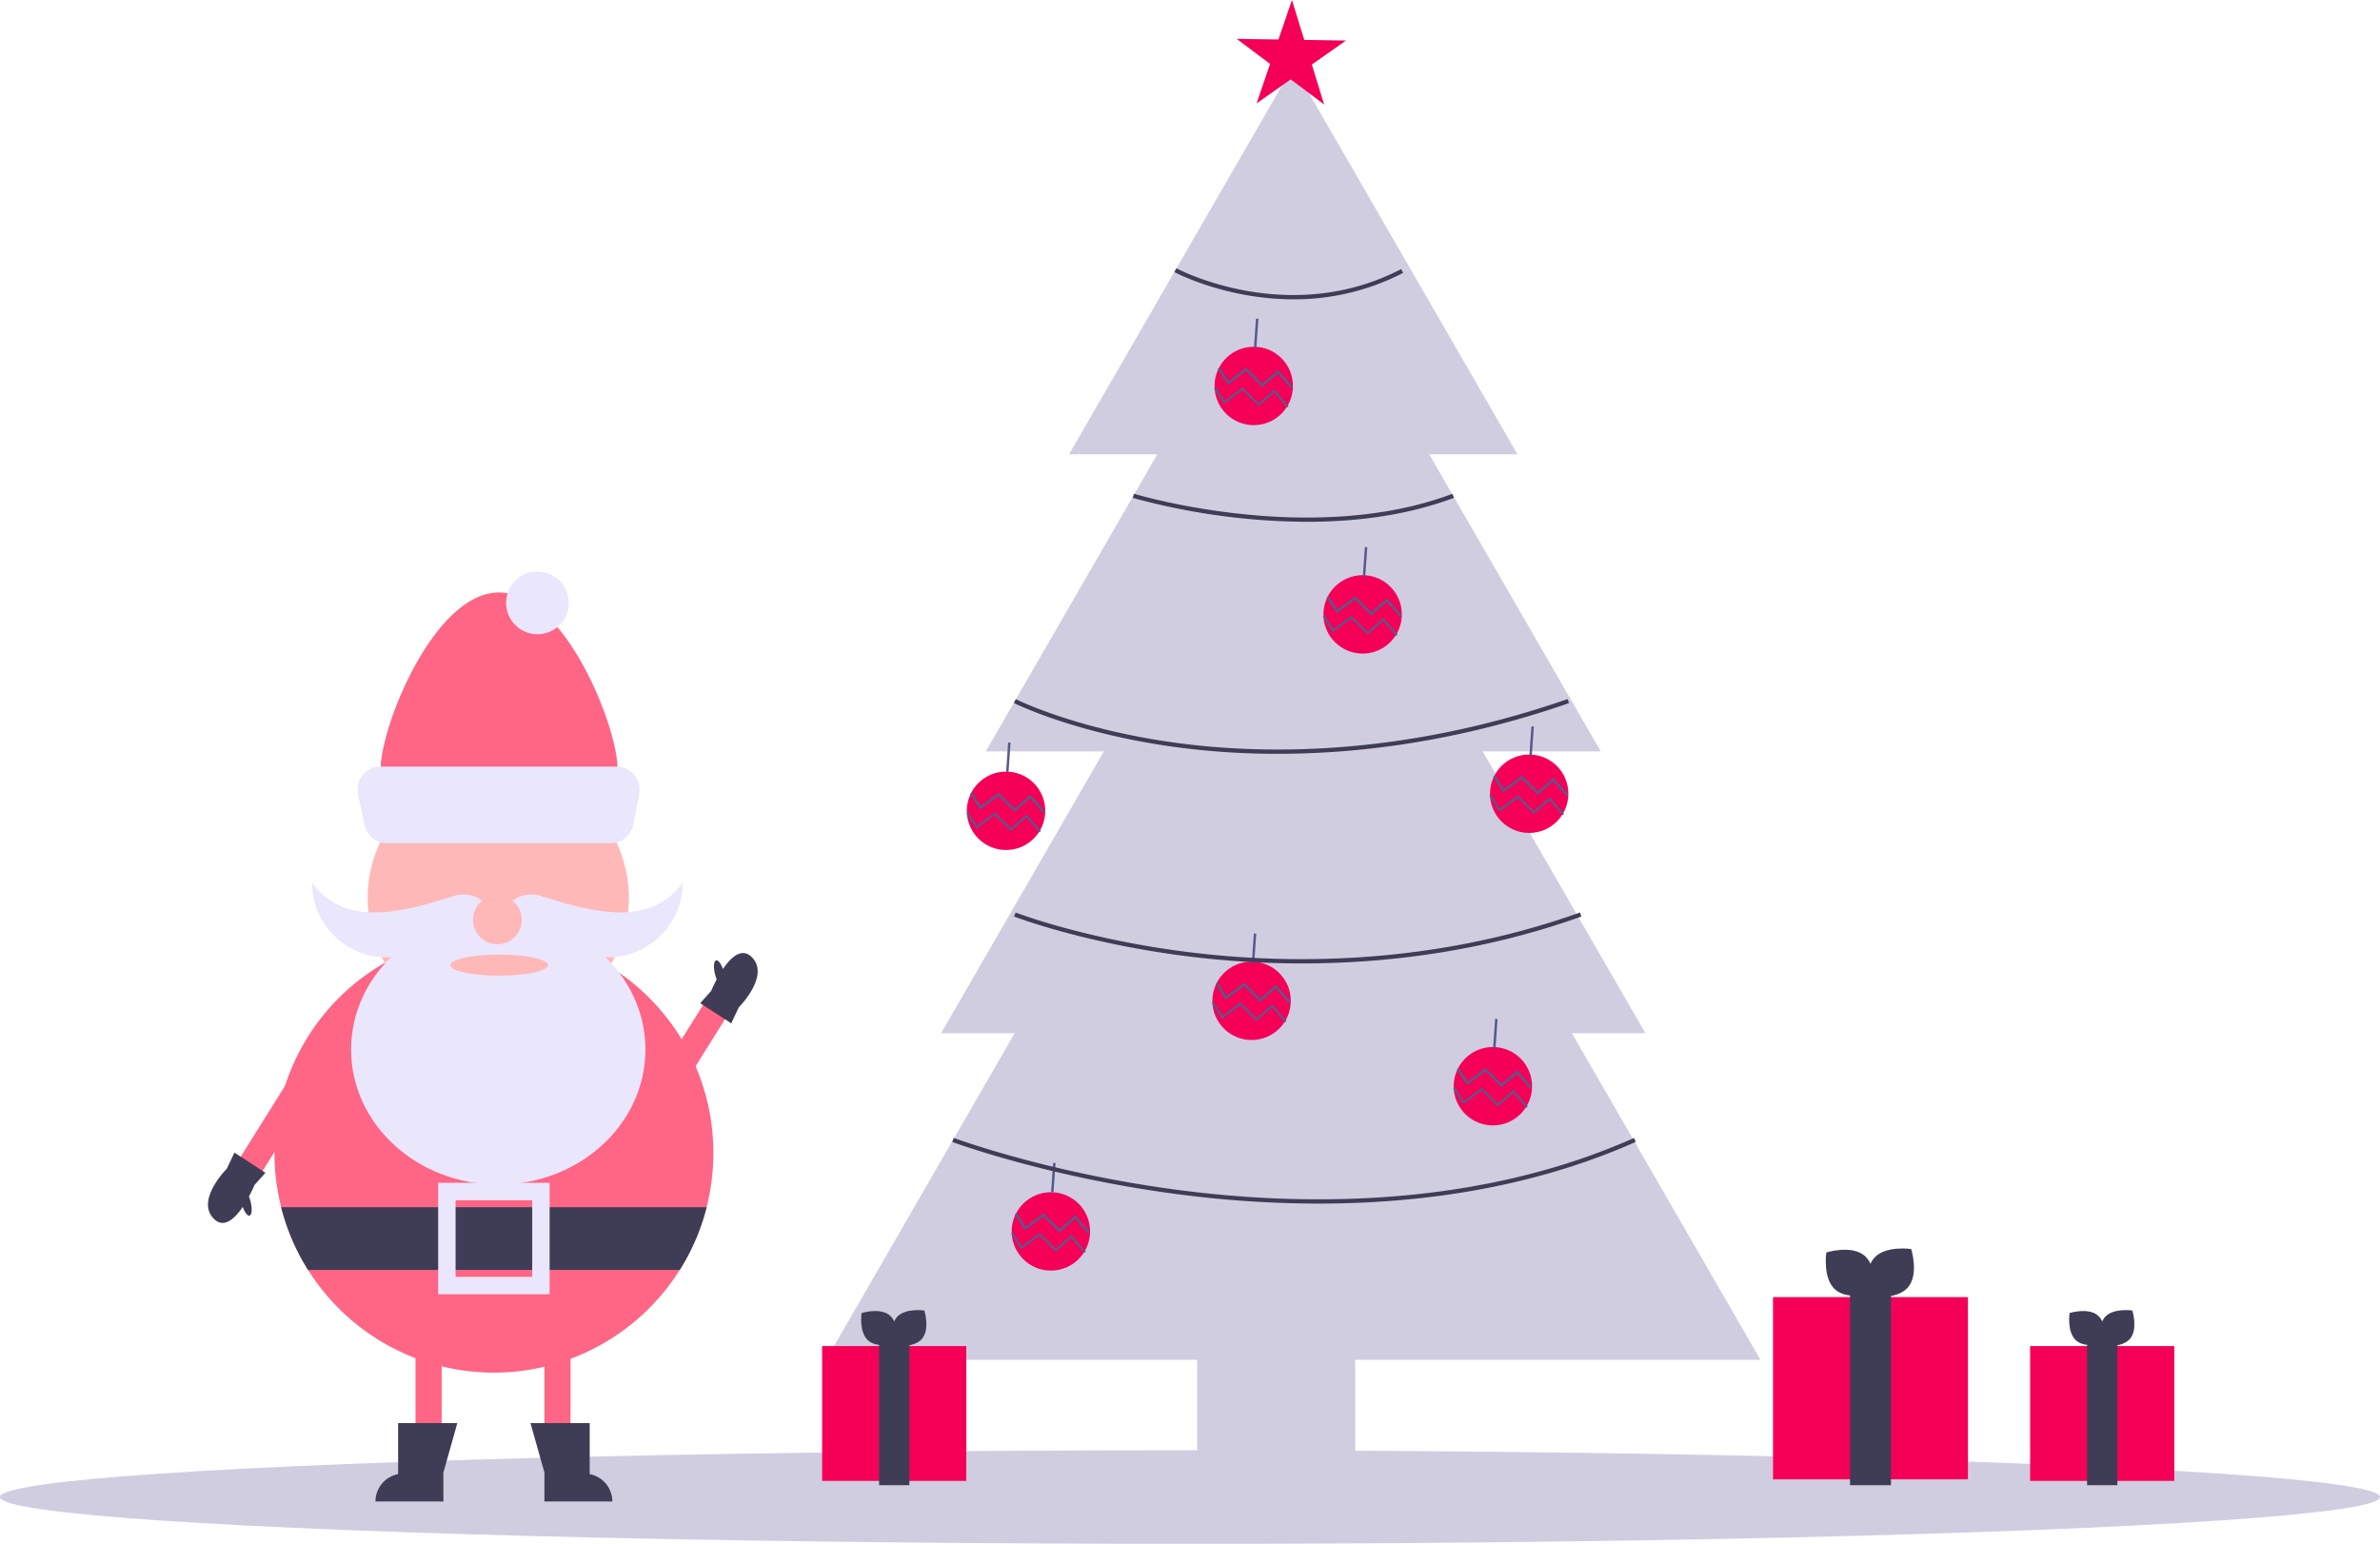 <svg id="e099efed-a71e-40e7-a332-5886ff88a654" data-name="Layer 1" xmlns="http://www.w3.org/2000/svg" width="1068" height="692.842" viewBox="0 0 1068 692.842"><title>santa_visit</title><ellipse cx="534" cy="671.842" rx="534" ry="21" fill="#d0cde1"/><path d="M386.107,621.115a98.473,98.473,0,1,1-98.473-98.473A98.213,98.213,0,0,1,386.107,621.115Z" transform="translate(-66 -103.579)" fill="#ff6584"/><path d="M343.123,448.397c0,18.56-23.793,33.606-53.144,33.606s-53.144-15.046-53.144-33.606,23.793-78.934,53.144-78.934S343.123,429.837,343.123,448.397Z" transform="translate(-66 -103.579)" fill="#ff6584"/><circle cx="223.588" cy="403.042" r="58.615" fill="#ffb8b8"/><ellipse cx="223.588" cy="471.035" rx="66.039" ry="60.569" fill="#eae6fc"/><path d="M338.824,533.193H304.465A14.096,14.096,0,0,1,290.369,519.097v0a14.093,14.093,0,0,1,18.407-13.417c25.397,8.173,49.613,13.464,63.654-6.092v0A33.606,33.606,0,0,1,338.824,533.193Z" transform="translate(-66 -103.579)" fill="#eae6fc"/><path d="M239.57,533.193h34.359A14.096,14.096,0,0,0,288.025,519.097v0a14.093,14.093,0,0,0-18.407-13.417c-25.397,8.173-49.613,13.464-63.654-6.092v0A33.606,33.606,0,0,0,239.57,533.193Z" transform="translate(-66 -103.579)" fill="#eae6fc"/><circle cx="223.197" cy="412.811" r="10.941" fill="#ffb8b8"/><path d="M340.003,482.003H239.765a10.409,10.409,0,0,1-10.175-8.212l-2.93-13.569a10.409,10.409,0,0,1,10.175-12.606H342.624a10.409,10.409,0,0,1,10.22,12.383l-2.621,13.569A10.409,10.409,0,0,1,340.003,482.003Z" transform="translate(-66 -103.579)" fill="#eae6fc"/><circle cx="241.172" cy="270.573" r="14.068" fill="#eae6fc"/><ellipse cx="223.979" cy="433.131" rx="21.883" ry="4.731" fill="#ffb8b8"/><path d="M383.098,645.343a97.604,97.604,0,0,1-12.051,28.135H204.221a97.605,97.605,0,0,1-12.051-28.135Z" transform="translate(-66 -103.579)" fill="#3f3d56"/><path d="M312.643,684.419H262.625v-50.018h50.018Zm-42.203-7.815h34.387V642.217h-34.387Z" transform="translate(-66 -103.579)" fill="#eae6fc"/><rect x="186.465" y="607.412" width="11.723" height="48.455" fill="#ff6584"/><rect x="244.298" y="607.412" width="11.723" height="48.455" fill="#ff6584"/><rect x="371.359" y="548.254" width="11.723" height="48.455" transform="translate(295.024 -216.494) rotate(32.028)" fill="#ff6584"/><path d="M330.618,765.144V742.252h-26.572l6.393,22.664h-.14v12.504h30.48v0A12.503,12.503,0,0,0,330.618,765.144Z" transform="translate(-66 -103.579)" fill="#3f3d56"/><path d="M244.65,765.144V742.252h26.572l-6.393,22.664h.14v12.504H234.49v0A12.503,12.503,0,0,1,244.65,765.144Z" transform="translate(-66 -103.579)" fill="#3f3d56"/><path d="M403.306,533.073c-4.498-4.428-9.343.134-12.901,5.391-.879-2.473-2.128-4.141-3.043-3.905-1.091.282-1.29,3.163-.444,6.435a17.284,17.284,0,0,0,.697,2.128c-1.552,2.896-2.495,5.183-2.495,5.183l-4.904,5.481,13.923,9.043,3.406-7.2S411.782,541.417,403.306,533.073Z" transform="translate(-66 -103.579)" fill="#3f3d56"/><rect x="182.249" y="586.977" width="11.723" height="48.455" transform="translate(-42.554 1125.559) rotate(-147.972)" fill="#ff6584"/><path d="M162.025,650.613c4.498,4.428,9.343-.134,12.901-5.391.879,2.473,2.128,4.141,3.043,3.905,1.091-.282,1.29-3.163.444-6.435a17.288,17.288,0,0,0-.697-2.128c1.552-2.896,2.495-5.183,2.495-5.183l4.904-5.481L171.19,620.857l-3.406,7.2S153.549,642.269,162.025,650.613Z" transform="translate(-66 -103.579)" fill="#3f3d56"/><polygon points="790 610.27 705.362 463.673 738.364 463.673 665.343 337.198 718.315 337.198 641.348 203.886 680.948 203.886 580.342 29.632 479.737 203.886 519.336 203.886 442.369 337.198 495.341 337.198 422.321 463.673 455.322 463.673 370.684 610.27 537.225 610.27 537.225 665.842 608.128 665.842 608.128 610.27 790 610.27" fill="#d0cde1"/><circle cx="686.199" cy="356.209" r="17.593" fill="#f50057"/><polygon points="674.577 355.65 670.021 348.593 670.945 347.996 674.863 354.066 682.907 348.09 690.099 355.179 697.17 349.03 703.653 356.484 702.824 357.206 697.062 350.581 690.053 356.677 682.806 349.534 674.577 355.65" fill="#575a89"/><polygon points="701.169 365.858 695.361 359.18 688.348 365.279 681.105 358.14 672.887 364.246 668.373 357.252 669.178 356.733 673.136 362.867 681.192 356.881 688.389 363.974 695.455 357.828 701.892 365.229 701.169 365.858" fill="#575a89"/><rect x="746.696" y="435.617" width="13.194" height="1.1" transform="translate(199.835 1053.751) rotate(-86.015)" fill="#575a89"/><circle cx="451.453" cy="363.874" r="17.593" fill="#f50057"/><polygon points="439.83 363.315 435.275 356.258 436.199 355.661 440.117 361.732 448.161 355.755 455.353 362.844 462.424 356.695 468.907 364.149 468.078 364.871 462.316 358.246 455.307 364.342 448.06 357.199 439.83 363.315" fill="#575a89"/><polygon points="466.423 373.523 460.615 366.845 453.601 372.944 446.358 365.805 438.141 371.911 433.627 364.917 434.432 364.398 438.39 370.532 446.446 364.546 453.643 371.639 460.709 365.493 467.146 372.894 466.423 373.523" fill="#575a89"/><rect x="511.95" y="443.282" width="13.194" height="1.1" transform="matrix(0.069, -0.998, 0.998, 0.069, -26.246, 826.705)" fill="#575a89"/><circle cx="562.598" cy="173.203" r="17.593" fill="#f50057"/><polygon points="550.975 172.644 546.42 165.586 547.344 164.99 551.262 171.06 559.306 165.084 566.498 172.173 573.569 166.023 580.052 173.478 579.223 174.199 573.461 167.574 566.452 173.67 559.205 166.527 550.975 172.644" fill="#575a89"/><polygon points="577.568 182.852 571.76 176.174 564.746 182.272 557.504 175.134 549.286 181.24 544.772 174.246 545.577 173.726 549.535 179.86 557.591 173.874 564.788 180.968 571.854 174.822 578.291 182.223 577.568 182.852" fill="#575a89"/><rect x="623.095" y="252.611" width="13.194" height="1.1" transform="translate(267.386 760.159) rotate(-86.015)" fill="#575a89"/><circle cx="669.91" cy="487.475" r="17.593" fill="#f50057"/><polygon points="658.288 486.916 653.733 479.859 654.657 479.262 658.575 485.333 666.618 479.356 673.811 486.446 680.881 480.296 687.365 487.75 686.535 488.472 680.773 481.847 673.765 487.943 666.518 480.8 658.288 486.916" fill="#575a89"/><polygon points="684.881 497.124 679.072 490.446 672.059 496.545 664.816 489.406 656.598 495.513 652.084 488.518 652.889 487.999 656.848 494.133 664.904 488.147 672.1 495.24 679.166 489.094 685.604 496.495 684.881 497.124" fill="#575a89"/><rect x="730.408" y="566.883" width="13.194" height="1.1" transform="translate(53.729 1159.646) rotate(-86.015)" fill="#575a89"/><circle cx="471.574" cy="552.629" r="17.593" fill="#f50057"/><polygon points="459.951 552.07 455.396 545.013 456.32 544.416 460.238 550.487 468.282 544.51 475.474 551.6 482.545 545.45 489.028 552.904 488.199 553.626 482.437 547.001 475.428 553.097 468.181 545.954 459.951 552.07" fill="#575a89"/><polygon points="486.544 562.278 480.736 555.6 473.722 561.699 466.479 554.56 458.262 560.667 453.748 553.672 454.553 553.153 458.511 559.287 466.567 553.301 473.764 560.394 480.83 554.248 487.267 561.649 486.544 562.278" fill="#575a89"/><rect x="532.071" y="632.037" width="13.194" height="1.1" transform="matrix(0.069, -0.998, 0.998, 0.069, -195.822, 1022.416)" fill="#575a89"/><circle cx="611.463" cy="275.724" r="17.593" fill="#f50057"/><polygon points="599.841 275.166 595.285 268.108 596.21 267.512 600.128 273.582 608.171 267.605 615.364 274.695 622.434 268.545 628.918 276 628.088 276.721 622.326 270.096 615.318 276.192 608.071 269.049 599.841 275.166" fill="#575a89"/><polygon points="626.434 285.374 620.625 278.695 613.612 284.794 606.369 277.655 598.151 283.762 593.637 276.768 594.442 276.248 598.401 282.382 606.457 276.396 613.653 283.49 620.719 277.343 627.157 284.745 626.434 285.374" fill="#575a89"/><rect x="671.96" y="355.133" width="13.194" height="1.1" transform="translate(210.582 904.304) rotate(-86.015)" fill="#575a89"/><circle cx="561.64" cy="449.149" r="17.593" fill="#f50057"/><polygon points="550.017 448.59 545.462 441.533 546.386 440.936 550.304 447.007 558.348 441.03 565.54 448.12 572.611 441.97 579.094 449.424 578.265 450.146 572.503 443.521 565.494 449.617 558.247 442.474 550.017 448.59" fill="#575a89"/><polygon points="576.61 458.798 570.802 452.12 563.788 458.219 556.545 451.08 548.328 457.187 543.814 450.192 544.619 449.673 548.577 455.807 556.633 449.821 563.83 456.914 570.896 450.768 577.333 458.169 576.61 458.798" fill="#575a89"/><rect x="622.137" y="528.557" width="13.194" height="1.1" transform="translate(-8.785 1015.975) rotate(-86.015)" fill="#575a89"/><polygon points="594.184 46.87 579.201 35.627 563.878 46.402 569.941 28.678 554.958 17.435 573.688 17.724 579.751 0 585.264 17.903 603.994 18.192 588.671 28.967 594.184 46.87" fill="#f50057"/><path d="M646.393,237.9c-30.401,0-53.071-12.039-53.408-12.222l.915-1.684c.496.269,50.193,26.622,100.868.348l.881,1.701A105.993,105.993,0,0,1,646.393,237.9Z" transform="translate(-66 -103.579)" fill="#3f3d56"/><path d="M652.484,337.755a300.981,300.981,0,0,1-78.184-10.745l.561-1.832c.79.241,79.623,23.872,142.886.02l.676,1.793C697.013,335.063,673.843,337.755,652.484,337.755Z" transform="translate(-66 -103.579)" fill="#3f3d56"/><path d="M639.375,441.877a340.209,340.209,0,0,1-49.31-3.511c-43.29-6.351-68.85-19.17-69.103-19.3l.868-1.708c.251.128,25.596,12.828,68.605,19.125,39.692,5.813,102.97,7.201,179.044-19.176l.627,1.811C719.998,436.492,675.398,441.877,639.375,441.877Z" transform="translate(-66 -103.579)" fill="#3f3d56"/><path d="M650.157,535.949a413.705,413.705,0,0,1-51.642-3.244c-46.487-5.866-77.163-17.696-77.468-17.815l.697-1.785c.303.118,30.804,11.875,77.072,17.707,42.68,5.377,107.889,6.671,176.183-17.716l.644,1.804C730.644,530.97,686.983,535.949,650.157,535.949Z" transform="translate(-66 -103.579)" fill="#3f3d56"/><path d="M657.639,643.729a488.25,488.25,0,0,1-63.568-4.265c-58.442-7.71-100.328-23.251-100.745-23.407l.673-1.795c.415.155,42.133,15.631,100.37,23.309,53.704,7.08,132.845,8.786,204.887-23.287l.778,1.75C752.546,637.177,702.013,643.729,657.639,643.729Z" transform="translate(-66 -103.579)" fill="#3f3d56"/><rect x="795.625" y="582.123" width="87.471" height="81.785" fill="#f50057"/><rect x="830.176" y="579.936" width="18.369" height="86.596" fill="#3f3d56"/><path d="M902.727,667.135c5.865,5.034,4.069,16.748,4.069,16.748s-11.306,3.553-17.172-1.481-4.069-16.748-4.069-16.748S896.861,662.101,902.727,667.135Z" transform="translate(-66 -103.579)" fill="#3f3d56"/><path d="M922.198,681.295c-5.016,5.881-16.735,4.121-16.735,4.121s-3.588-11.295,1.428-17.176,16.735-4.121,16.735-4.121S927.214,675.414,922.198,681.295Z" transform="translate(-66 -103.579)" fill="#3f3d56"/><rect x="911" y="604.092" width="64.705" height="60.5" fill="#f50057"/><rect x="936.559" y="602.474" width="13.588" height="64.058" fill="#3f3d56"/><path d="M1007.405,693.936c4.339,3.724,3.01,12.389,3.01,12.389s-8.364,2.628-12.702-1.096-3.01-12.389-3.01-12.389S1003.066,690.212,1007.405,693.936Z" transform="translate(-66 -103.579)" fill="#3f3d56"/><path d="M1021.809,704.411c-3.71,4.35-12.38,3.049-12.38,3.049s-2.654-8.355,1.056-12.706,12.38-3.049,12.38-3.049S1025.519,700.06,1021.809,704.411Z" transform="translate(-66 -103.579)" fill="#3f3d56"/><rect x="368.921" y="604.092" width="64.705" height="60.5" fill="#f50057"/><rect x="394.48" y="602.474" width="13.588" height="64.058" fill="#3f3d56"/><path d="M465.326,693.936c4.339,3.724,3.01,12.389,3.01,12.389s-8.364,2.628-12.702-1.096-3.01-12.389-3.01-12.389S460.987,690.212,465.326,693.936Z" transform="translate(-66 -103.579)" fill="#3f3d56"/><path d="M479.73,704.411c-3.71,4.35-12.38,3.049-12.38,3.049s-2.654-8.355,1.056-12.706S480.786,691.705,480.786,691.705,483.44,700.06,479.73,704.411Z" transform="translate(-66 -103.579)" fill="#3f3d56"/></svg>